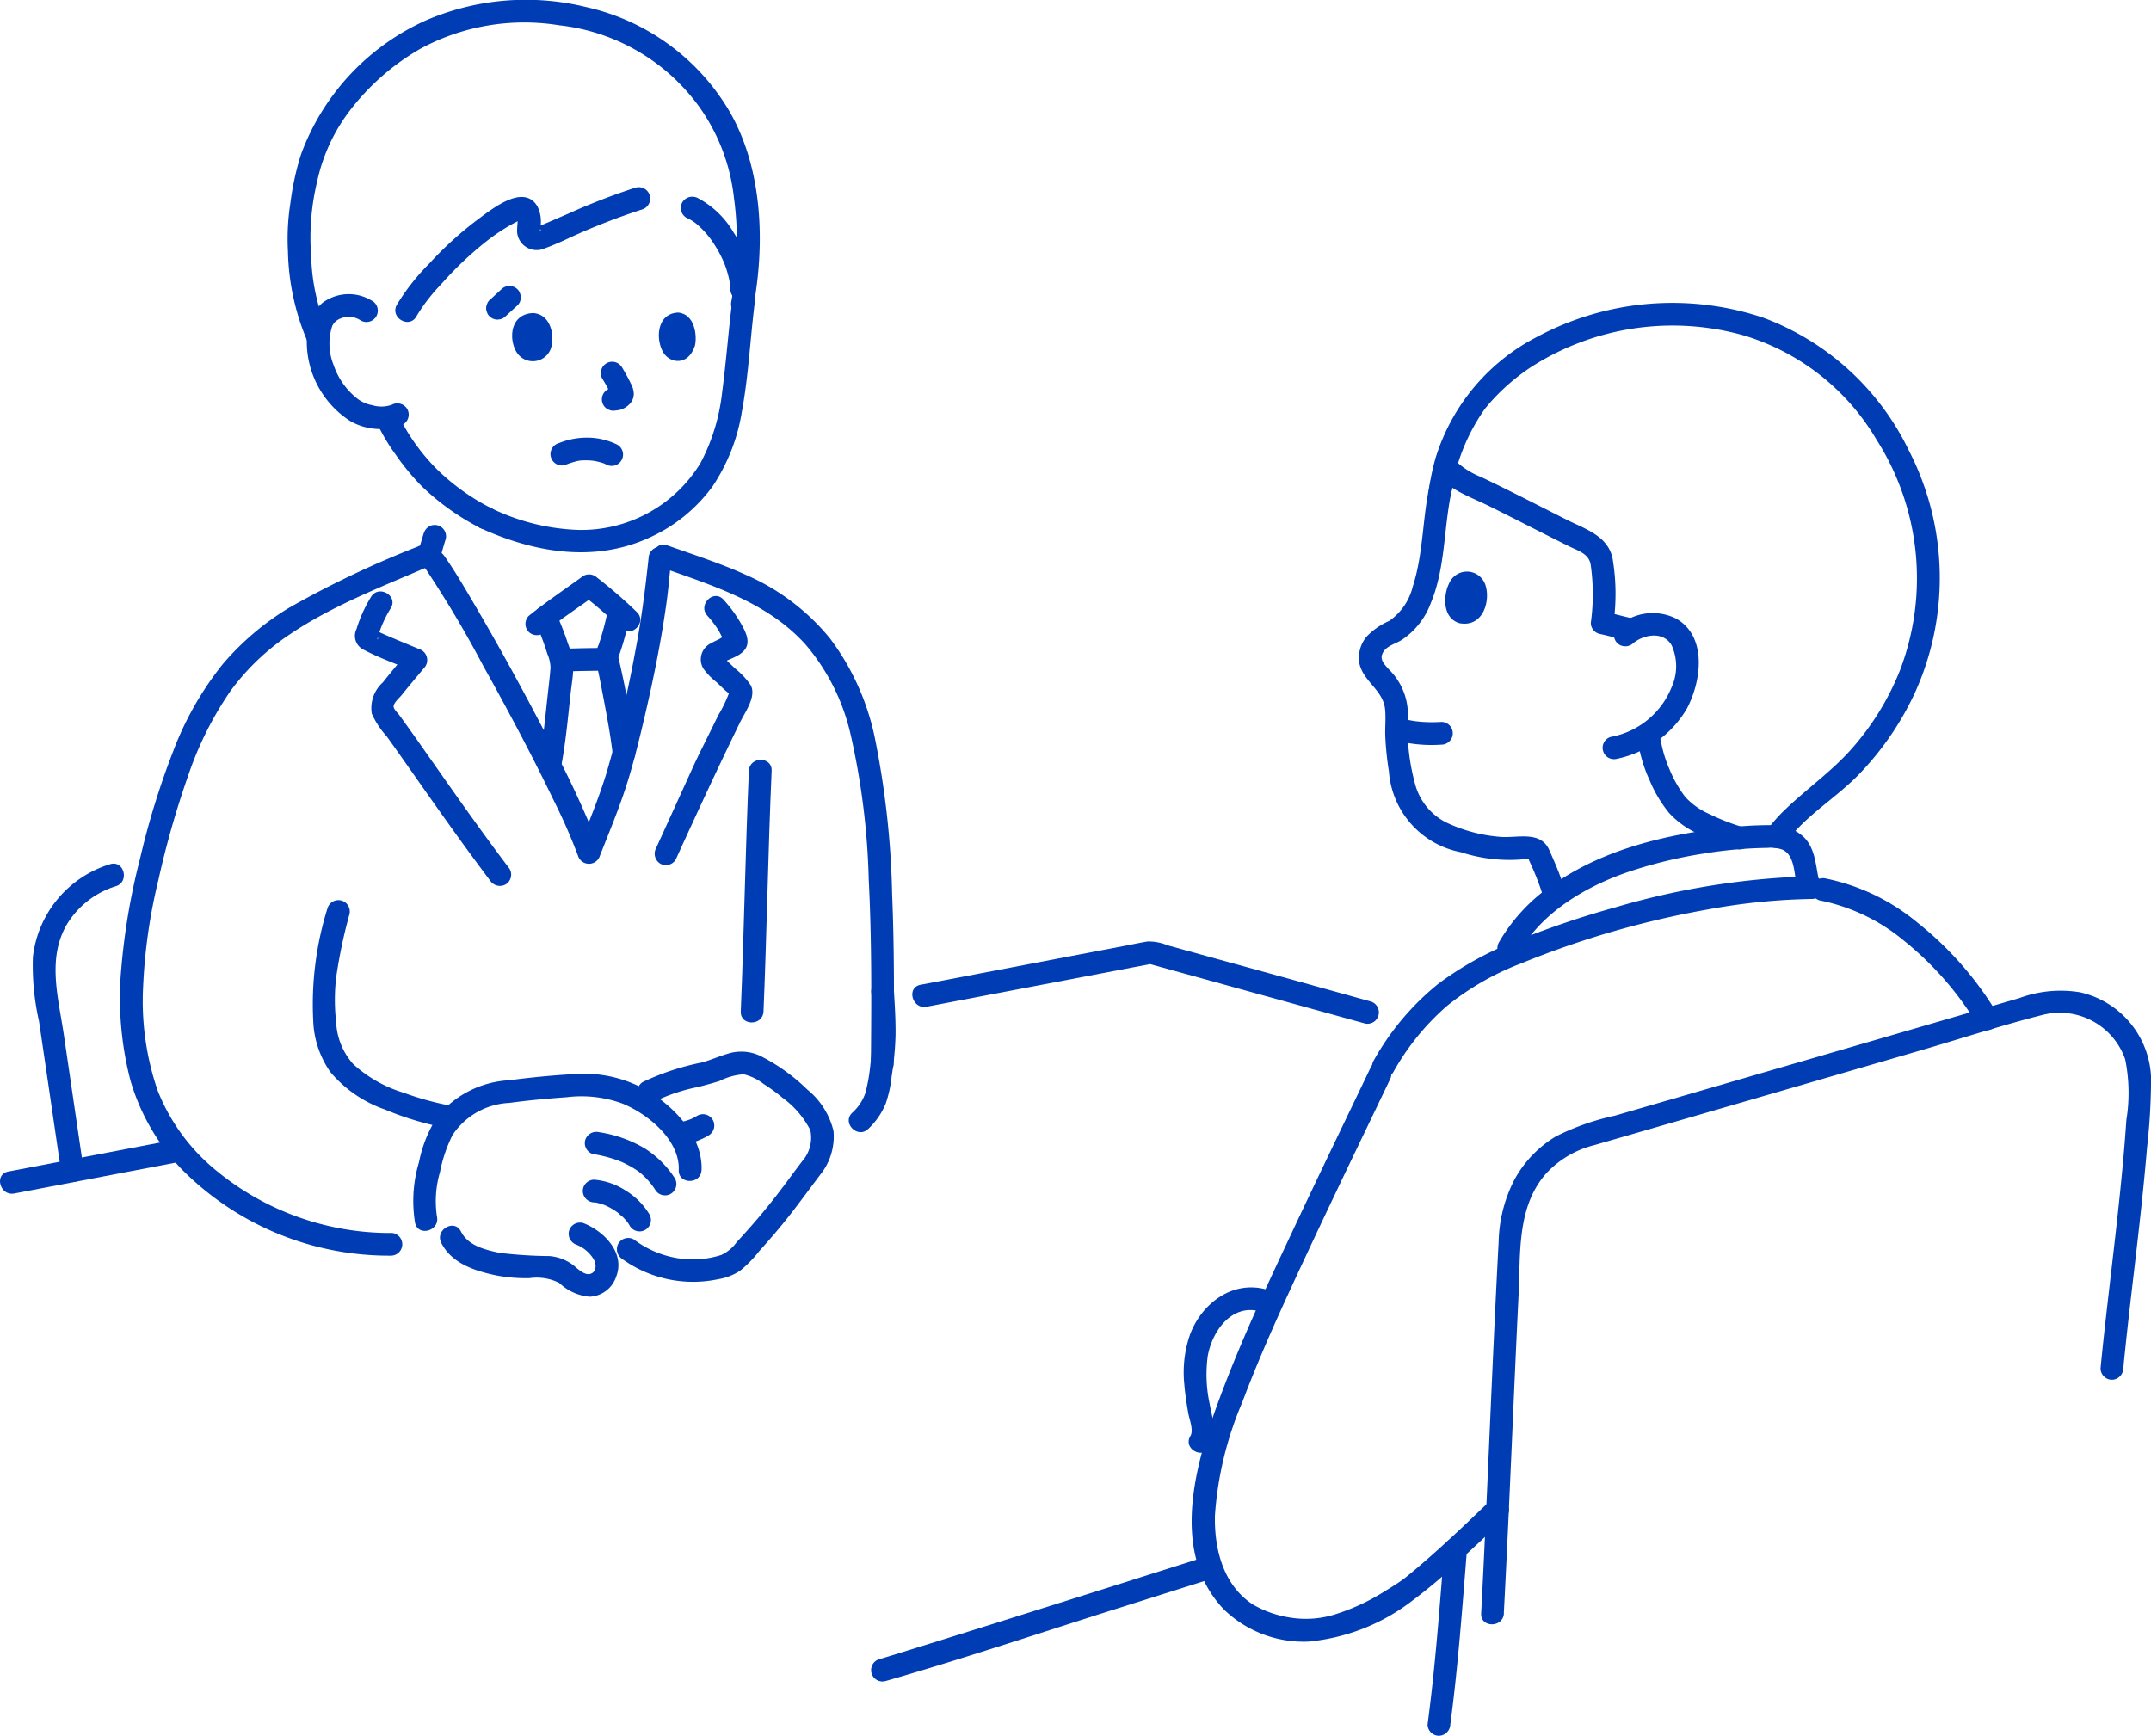 <svg id="_15692_line" data-name="15692_line" xmlns="http://www.w3.org/2000/svg" width="162.366" height="131.046" viewBox="0 0 162.366 131.046">
  <path id="Path_2423" data-name="Path 2423" d="M254.643,114.358a22.3,22.3,0,0,0-.777-2.134q-.163-.386-.335-.77c-.029-.064-.056-.129-.086-.191-.082-.163.119.287-.011-.033-.644-1.579-2.4-.957-3.721-1.064a11.69,11.69,0,0,1-4.1-1.093,4.557,4.557,0,0,1-2.31-2.794,16.288,16.288,0,0,1-.595-4.832,4.787,4.787,0,0,0-1.422-3.936c-.287-.325-.674-.687-.488-1.15.24-.6.949-.747,1.447-1.049a5.725,5.725,0,0,0,2.22-2.807c1.208-2.911.921-6.137,1.737-9.141a.859.859,0,0,0-1.655-.456c-.746,2.746-.571,5.646-1.448,8.363a4.437,4.437,0,0,1-1.776,2.591,5.248,5.248,0,0,0-1.7,1.177,2.477,2.477,0,0,0-.546,2.06c.3,1.33,1.767,1.987,1.928,3.393.079.69-.013,1.434.022,2.131a23.358,23.358,0,0,0,.272,2.6,6.713,6.713,0,0,0,5.431,6.1,11.822,11.822,0,0,0,4.8.529c.341-.043.257-.118.4.2.065.147.134.293.2.44a20.083,20.083,0,0,1,.858,2.317c.321,1.054,1.978.6,1.655-.456Z" transform="translate(-136.458 -46.985)" fill="#003cb3"/>
  <path id="Path_2424" data-name="Path 2424" d="M278.293,94.017c1.484-2.052,3.813-3.367,5.553-5.19a22.42,22.42,0,0,0,4.1-5.949,20.977,20.977,0,0,0-.372-18.421A19.935,19.935,0,0,0,276.6,54.415a21.612,21.612,0,0,0-17.056,1.412,15.385,15.385,0,0,0-7.716,9.195,18.32,18.32,0,0,0-.475,2.227.885.885,0,0,0,.6,1.056.864.864,0,0,0,1.056-.6,14.793,14.793,0,0,1,2.508-6.361c.136-.192-.053.054.114-.148.106-.129.212-.257.322-.382q.364-.414.76-.8a15.889,15.889,0,0,1,2.239-1.822,19.765,19.765,0,0,1,16.16-2.446A17.46,17.46,0,0,1,285.13,63.63,19.474,19.474,0,0,1,286.9,81a20.126,20.126,0,0,1-3.6,5.887c-1.531,1.753-3.424,3.059-5.092,4.665a11.938,11.938,0,0,0-1.4,1.6.865.865,0,0,0,.308,1.175.878.878,0,0,0,1.175-.308Z" transform="translate(-143.473 -30.42)" fill="#003cb3"/>
  <path id="Path_2425" data-name="Path 2425" d="M284.205,110.1c.826-.667,2.267-.9,2.888.161a3.853,3.853,0,0,1-.019,3.218,6.142,6.142,0,0,1-4.589,3.708.859.859,0,0,0,.456,1.655,8.029,8.029,0,0,0,5.294-3.776c1.089-2.029,1.588-5.433-.784-6.806a3.942,3.942,0,0,0-4.46.626.863.863,0,0,0,0,1.214.878.878,0,0,0,1.214,0Z" transform="translate(-160.914 -61.55)" fill="#003cb3"/>
  <path id="Path_2426" data-name="Path 2426" d="M254.494,101.5c-.376.735-.571,2.552.8,2.967,1.852.336,2.365-1.808,1.937-2.942A1.465,1.465,0,0,0,254.494,101.5Z" transform="translate(-145.126 -57.417)" fill="#003cb3"/>
  <path id="Path_2427" data-name="Path 2427" d="M288.216,129.822a11.149,11.149,0,0,0,.847,2.638,9.925,9.925,0,0,0,1.44,2.4,6.683,6.683,0,0,0,2.15,1.556,18.77,18.77,0,0,0,2.927,1.163c1.058.327,1.51-1.33.456-1.655a16.028,16.028,0,0,1-2.516-.99,5.328,5.328,0,0,1-1.8-1.287,9.064,9.064,0,0,1-1.171-2.052,9.651,9.651,0,0,1-.674-2.228.865.865,0,0,0-1.056-.6.879.879,0,0,0-.6,1.056Z" transform="translate(-164.518 -73.491)" fill="#003cb3"/>
  <path id="Path_2428" data-name="Path 2428" d="M245.187,128.14a10.625,10.625,0,0,0,3.226.266.858.858,0,0,0,0-1.717,10.342,10.342,0,0,1-2.136-.076l.228.03c-.289-.04-.577-.091-.861-.159a.858.858,0,0,0-.456,1.655Z" transform="translate(-139.61 -72.188)" fill="#003cb3"/>
  <path id="Path_2429" data-name="Path 2429" d="M252.762,81.773c.955,1.1,2.489,1.611,3.76,2.238,1.4.693,2.8,1.41,4.2,2.118q.966.488,1.935.969c.641.315,1.418.529,1.573,1.317a15.564,15.564,0,0,1,.017,4.434.858.858,0,0,0,.63.828c.683.142,1.353.341,2.035.483,1.078.224,1.539-1.429.456-1.655-.682-.142-1.353-.341-2.035-.483l.63.827a15.971,15.971,0,0,0-.079-4.892c-.372-1.693-2.1-2.207-3.476-2.9-1.455-.73-2.9-1.477-4.359-2.2q-1.041-.52-2.092-1.021a5.833,5.833,0,0,1-1.981-1.276c-.727-.835-1.937.384-1.214,1.214Z" transform="translate(-144.167 -45.828)" fill="#003cb3"/>
  <path id="Path_2430" data-name="Path 2430" d="M75.11,95.022q.2-.8.446-1.579a.858.858,0,0,0-1.261-.969.926.926,0,0,0-.394.515q-.249.781-.446,1.578a.9.9,0,0,0,.086.661.858.858,0,0,0,1.569-.2Z" transform="translate(-41.917 -52.723)" fill="#003cb3"/>
  <path id="Path_2431" data-name="Path 2431" d="M154.333,283.143c5.858-1.683,11.65-3.634,17.462-5.468l7.324-2.313c1.05-.331.6-1.989-.456-1.655-7.441,2.35-14.878,4.712-22.329,7.028-.818.254-1.635.515-2.458.752A.859.859,0,0,0,154.333,283.143Z" transform="translate(-87.499 -156.226)" fill="#003cb3"/>
  <path id="Path_2432" data-name="Path 2432" d="M252.829,284.628c.587-4.407.907-8.84,1.262-13.269.086-1.1-1.631-1.1-1.717,0-.355,4.43-.674,8.862-1.262,13.269a.863.863,0,0,0,.858.858.881.881,0,0,0,.858-.858Z" transform="translate(-143.352 -154.44)" fill="#003cb3"/>
  <path id="Path_2433" data-name="Path 2433" d="M319.273,156.178a14.225,14.225,0,0,1,6.3,3,24.08,24.08,0,0,1,5.6,6.394c.575.941,2.06.079,1.482-.866a25.6,25.6,0,0,0-6.012-6.852,15.763,15.763,0,0,0-6.92-3.331.885.885,0,0,0-1.056.6.865.865,0,0,0,.6,1.056Z" transform="translate(-181.904 -88.198)" fill="#003cb3"/>
  <path id="Path_2434" data-name="Path 2434" d="M287.641,149.2c-.215-1.066-.285-2.31-1.1-3.119a3.392,3.392,0,0,0-2.432-.916,30.632,30.632,0,0,0-3.691.224c-4.288.5-8.723,1.558-12.369,3.962a13.375,13.375,0,0,0-4.539,4.673c-.524.973.958,1.841,1.482.866,1.619-3.009,4.883-4.982,8.015-6.1a34.5,34.5,0,0,1,6.012-1.485,32.051,32.051,0,0,1,3.24-.364q.769-.048,1.539-.058a2.623,2.623,0,0,1,1.106.129c.921.4.9,1.793,1.076,2.644.218,1.082,1.873.624,1.655-.457Z" transform="translate(-150.369 -82.871)" fill="#003cb3"/>
  <path id="Path_2435" data-name="Path 2435" d="M262.236,221.254c.424-8,.721-16,1.113-24,.156-3.183-.155-6.784,2.171-9.3a7.387,7.387,0,0,1,3.559-2.049q2.267-.654,4.533-1.311,10.042-2.91,20.083-5.836c3.083-.9,6.157-1.909,9.269-2.693a5.229,5.229,0,0,1,6.173,3.359,12.666,12.666,0,0,1,.091,4.589c-.121,1.82-.288,3.637-.474,5.452-.37,3.6-.823,7.2-1.217,10.8q-.136,1.247-.257,2.5a.865.865,0,0,0,.858.858.877.877,0,0,0,.858-.858c.359-3.691.83-7.366,1.237-11.05.208-1.88.4-3.76.558-5.645a46.549,46.549,0,0,0,.3-5.309,6.861,6.861,0,0,0-5.347-6.388,9,9,0,0,0-4.6.437l-4.78,1.391q-10.433,3.037-20.867,6.069l-4.885,1.416a18.528,18.528,0,0,0-4.454,1.569,8.642,8.642,0,0,0-3.111,3.243,10.713,10.713,0,0,0-1.2,4.7c-.451,8.4-.761,16.816-1.176,25.223q-.07,1.419-.145,2.839c-.058,1.1,1.658,1.1,1.717,0Z" transform="translate(-148.722 -99.456)" fill="#003cb3"/>
  <path id="Path_2436" data-name="Path 2436" d="M223.112,187.274c-1.942,4.055-3.9,8.1-5.812,12.173-1.838,3.917-3.693,7.845-5.241,11.887-1.945,5.083-4.356,12.266-.011,16.832a8.655,8.655,0,0,0,6.361,2.426,15.125,15.125,0,0,0,7.881-3.106,41.1,41.1,0,0,0,4.178-3.6q1.431-1.32,2.837-2.665c.8-.766-.416-1.979-1.214-1.214-1.947,1.867-3.905,3.743-5.987,5.463-.246.2-.418.343-.552.439-.435.312-.893.6-1.351.873a15.778,15.778,0,0,1-3.7,1.734,7.374,7.374,0,0,1-3.476.258,7.933,7.933,0,0,1-2.827-1.006c-2.216-1.476-2.882-4.18-2.829-6.689a26.231,26.231,0,0,1,2.056-8.535c1.434-3.822,3.157-7.529,4.883-11.226,2.06-4.411,4.181-8.79,6.283-13.18.475-.991-1.005-1.863-1.482-.866Z" transform="translate(-119.662 -106.656)" fill="#003cb3"/>
  <path id="Path_2437" data-name="Path 2437" d="M214.367,226.625c-2.532-.644-4.792,1.1-5.665,3.39a8.729,8.729,0,0,0-.445,3.772c.058.737.172,1.47.3,2.2.08.444.419,1.3.163,1.717-.581.944.9,1.806,1.482.866.62-1.006.138-2.279-.043-3.347a10.428,10.428,0,0,1-.129-3.569c.327-1.817,1.757-3.905,3.878-3.368a.859.859,0,0,0,.457-1.655Z" transform="translate(-118.862 -129.296)" fill="#003cb3"/>
  <path id="Path_2438" data-name="Path 2438" d="M242.9,168.988a18.67,18.67,0,0,1,4.072-5.04,20.6,20.6,0,0,1,5.633-3.226,69.023,69.023,0,0,1,14.091-4.066,47.416,47.416,0,0,1,7.863-.787.859.859,0,0,0,0-1.717,57.872,57.872,0,0,0-14.845,2.341,68.339,68.339,0,0,0-7.109,2.388,25.045,25.045,0,0,0-6.241,3.359,19.808,19.808,0,0,0-4.947,5.879.859.859,0,0,0,1.482.866Z" transform="translate(-137.752 -88.001)" fill="#003cb3"/>
  <path id="Path_2439" data-name="Path 2439" d="M161.533,170.562l17.149-3.27h-.457l16.4,4.532a.859.859,0,0,0,.457-1.655q-6.143-1.709-12.291-3.4l-3.059-.845a3.78,3.78,0,0,0-1.5-.289c-.561.089-1.119.215-1.677.319q-3.435.653-6.87,1.31l-8.6,1.641c-1.084.206-.625,1.861.456,1.655Z" transform="translate(-91.6 -94.557)" fill="#003cb3"/>
  <path id="Path_2440" data-name="Path 2440" d="M1.076,204.534l12.616-2.412c1.084-.207.625-1.862-.456-1.655q-6.308,1.2-12.616,2.412c-1.084.207-.625,1.862.457,1.655Z" transform="translate(-0.001 -114.43)" fill="#003cb3"/>
  <path id="Path_2441" data-name="Path 2441" d="M11.542,151.987A8.3,8.3,0,0,0,5.729,159a19.032,19.032,0,0,0,.459,4.823q.406,2.734.806,5.468l.889,6.063a.864.864,0,0,0,1.056.6.88.88,0,0,0,.6-1.056q-.738-5.028-1.476-10.056c-.415-2.805-1.3-5.813.291-8.411A6.616,6.616,0,0,1,12,153.642c1.047-.337.6-2-.457-1.655Z" transform="translate(-3.246 -86.739)" fill="#003cb3"/>
  <path id="Path_2442" data-name="Path 2442" d="M108.933,200.669a9.15,9.15,0,0,0,7.218,1.518,4.263,4.263,0,0,0,1.665-.644,9.265,9.265,0,0,0,1.451-1.485c.772-.858,1.525-1.732,2.239-2.639.808-1.026,1.571-2.083,2.36-3.122a4.6,4.6,0,0,0,1-3.3,5.759,5.759,0,0,0-1.974-3.126,14.229,14.229,0,0,0-3.347-2.438,3.354,3.354,0,0,0-2.4-.343c-.747.188-1.465.527-2.214.733a18.905,18.905,0,0,0-4.469,1.479.859.859,0,0,0,.866,1.482,13.536,13.536,0,0,1,3.344-1.116c.533-.139,1.066-.279,1.59-.446a4.7,4.7,0,0,1,1.826-.507,3.98,3.98,0,0,1,1.511.736,12.846,12.846,0,0,1,1.428,1.046,6.9,6.9,0,0,1,2.086,2.43,2.678,2.678,0,0,1-.606,2.346c-.657.864-1.291,1.745-1.955,2.6q-.929,1.2-1.934,2.339-.526.6-1.066,1.182a2.931,2.931,0,0,1-1.154.96,7.034,7.034,0,0,1-3.154.268,7.442,7.442,0,0,1-3.444-1.435.864.864,0,0,0-1.174.308.88.88,0,0,0,.308,1.175Z" transform="translate(-61.949 -105.61)" fill="#003cb3"/>
  <path id="Path_2443" data-name="Path 2443" d="M119.556,198.248a4.835,4.835,0,0,0,.743-.231,5.029,5.029,0,0,0,.824-.4.9.9,0,0,0,.395-.515.878.878,0,0,0-.086-.661.858.858,0,0,0-1.174-.308,3.825,3.825,0,0,1-.565.293l.205-.086a4.845,4.845,0,0,1-.8.254.858.858,0,0,0-.205,1.568.931.931,0,0,0,.661.086Z" transform="translate(-67.631 -111.898)" fill="#003cb3"/>
  <path id="Path_2444" data-name="Path 2444" d="M56.093,158.944a24.282,24.282,0,0,0-1.083,8.47,7.19,7.19,0,0,0,1.306,3.923,9.416,9.416,0,0,0,4.109,2.816,22.962,22.962,0,0,0,4.42,1.352c1.078.221,1.54-1.433.456-1.655a22.153,22.153,0,0,1-3.466-.964,9.9,9.9,0,0,1-3.792-2.149,5.064,5.064,0,0,1-1.3-3.181,14.657,14.657,0,0,1,.006-3.415,38.516,38.516,0,0,1,1-4.74.859.859,0,0,0-1.655-.456Z" transform="translate(-31.368 -90.389)" fill="#003cb3"/>
  <path id="Path_2445" data-name="Path 2445" d="M41.591,147.827a20.651,20.651,0,0,1-13.664-5.089,14.812,14.812,0,0,1-3.978-5.665,20.8,20.8,0,0,1-1.094-7.879A41.26,41.26,0,0,1,24,121.2a68.731,68.731,0,0,1,2.225-7.821,25.834,25.834,0,0,1,3.218-6.465,17.7,17.7,0,0,1,4.485-4.283c3.244-2.189,6.961-3.6,10.536-5.15a.864.864,0,0,0,.308-1.174A.881.881,0,0,0,43.6,96a74.629,74.629,0,0,0-9.7,4.608,20.461,20.461,0,0,0-5.067,4.31,24.246,24.246,0,0,0-3.729,6.582,60.091,60.091,0,0,0-2.485,8.068,49.948,49.948,0,0,0-1.416,8.3,24.737,24.737,0,0,0,.7,8.472,16.356,16.356,0,0,0,3.836,6.649,22.022,22.022,0,0,0,15.846,6.55.859.859,0,0,0,0-1.717Z" transform="translate(-12.049 -54.741)" fill="#003cb3"/>
  <path id="Path_2446" data-name="Path 2446" d="M133.054,135.027c.032-4.265.067-8.532-.112-12.795a66.114,66.114,0,0,0-1.3-11.8,18.829,18.829,0,0,0-3.39-7.536,16.859,16.859,0,0,0-6.375-4.81c-1.917-.872-3.94-1.514-5.922-2.219-1.043-.371-1.491,1.287-.456,1.655,3.93,1.4,8.032,2.64,10.916,5.844a15.9,15.9,0,0,1,3.383,6.737,55.364,55.364,0,0,1,1.378,11.008c.238,4.635.2,9.275.164,13.912a.859.859,0,0,0,1.717,0Z" transform="translate(-65.6 -54.698)" fill="#003cb3"/>
  <path id="Path_2447" data-name="Path 2447" d="M130.915,134.5c-.267,6.056-.362,12.118-.614,18.174-.046,1.1,1.671,1.1,1.717,0,.251-6.056.347-12.118.614-18.174C132.68,133.4,130.964,133.4,130.915,134.5Z" transform="translate(-74.385 -76.309)" fill="#003cb3"/>
  <path id="Path_2448" data-name="Path 2448" d="M53.589,24.95a15.282,15.282,0,0,1-1.217-5.543A18.189,18.189,0,0,1,52.82,13.7a13.5,13.5,0,0,1,2.443-5.319A18.027,18.027,0,0,1,60.58,3.7a16.463,16.463,0,0,1,10.5-1.792A15.071,15.071,0,0,1,81.6,7.979a14.519,14.519,0,0,1,2.673,6.88,24.637,24.637,0,0,1-.192,7.92c-.2,1.08,1.451,1.542,1.655.456.9-4.8.725-10.416-1.748-14.753A16.8,16.8,0,0,0,73.136.536a19.094,19.094,0,0,0-12.025.969A17.793,17.793,0,0,0,51.6,11.664a20.671,20.671,0,0,0-.8,3.678,17.258,17.258,0,0,0-.184,3.621,18.175,18.175,0,0,0,1.49,6.853C52.612,26.8,54.093,25.932,53.589,24.95Z" transform="translate(-28.881 0)" fill="#003cb3"/>
  <path id="Path_2449" data-name="Path 2449" d="M125.215,41.609a8.68,8.68,0,0,0-1.459-4.276,6.8,6.8,0,0,0-2.707-2.618.886.886,0,0,0-1.174.308.865.865,0,0,0,.308,1.175,3.276,3.276,0,0,1,.571.321c.048.033.094.067.141.1-.1-.074-.032-.024.025.024.107.092.212.185.314.283a6.48,6.48,0,0,1,1.041,1.269,8.484,8.484,0,0,1,.83,1.613,7.435,7.435,0,0,1,.272.913,3.927,3.927,0,0,1,.121.884.877.877,0,0,0,.858.858.866.866,0,0,0,.858-.858Z" transform="translate(-68.367 -19.757)" fill="#003cb3"/>
  <path id="Path_2450" data-name="Path 2450" d="M87.72,32.917a47.758,47.758,0,0,0-5.07,1.955c-.744.319-1.485.647-2.231.957a1.416,1.416,0,0,0-.221.091c.008-.023.564.332.237.209.06.023-.07.268.036-.071a1.636,1.636,0,0,0,.043-.369,2.5,2.5,0,0,0-.257-1.348c-1.014-1.717-3.352.15-4.405.927a26.947,26.947,0,0,0-3.77,3.413,16.588,16.588,0,0,0-2.435,3.1c-.533.969.949,1.835,1.482.866a13.29,13.29,0,0,1,1.841-2.393,26.563,26.563,0,0,1,3.49-3.309,14.582,14.582,0,0,1,1.951-1.287c.166-.09.333-.176.5-.257.033-.015.172-.056.188-.086.092-.157-.3-.076-.3-.081-.017.017-.075.846-.073,1a1.478,1.478,0,0,0,1.923,1.344,22.8,22.8,0,0,0,2.123-.9,49.917,49.917,0,0,1,5.4-2.1.859.859,0,0,0-.457-1.655Z" transform="translate(-39.695 -18.767)" fill="#003cb3"/>
  <path id="Path_2451" data-name="Path 2451" d="M151,173.474a27.546,27.546,0,0,1-.1,5.744,12.246,12.246,0,0,1-.356,1.888,3.567,3.567,0,0,1-.987,1.465c-.793.772.421,1.985,1.214,1.214a5.472,5.472,0,0,0,1.318-1.91,9.069,9.069,0,0,0,.447-2.06,23.34,23.34,0,0,0,.294-3.068c.015-1.093-.049-2.185-.115-3.275s-1.783-1.105-1.717,0Z" transform="translate(-85.231 -98.558)" fill="#003cb3"/>
  <path id="Path_2452" data-name="Path 2452" d="M87.731,216.771a2.666,2.666,0,0,1,1.253,1.07c.21.332.262.936-.21,1.105-.488.175-1.04-.441-1.386-.694a3.4,3.4,0,0,0-1.753-.639,33.274,33.274,0,0,1-3.78-.246c-1.086-.242-2.337-.536-2.88-1.61-.5-.987-1.98-.118-1.482.866.777,1.535,2.484,2.091,4.054,2.431a11.9,11.9,0,0,0,2.6.227,3.793,3.793,0,0,1,2.253.362,3.754,3.754,0,0,0,2.292,1.039,2.213,2.213,0,0,0,2.008-1.533c.687-1.787-.947-3.441-2.51-4.034a.865.865,0,0,0-1.056.6.877.877,0,0,0,.6,1.056Z" transform="translate(-44.181 -122.785)" fill="#003cb3"/>
  <path id="Path_2453" data-name="Path 2453" d="M94.439,196.174c.092-2.462-1.937-4.657-3.9-5.876a9.48,9.48,0,0,0-5.579-1.378c-1.682.089-3.365.253-5.034.472a7.533,7.533,0,0,0-5.407,2.714,9.763,9.763,0,0,0-1.408,3.462,10.184,10.184,0,0,0-.3,4.58c.224,1.081,1.879.624,1.655-.456a7.764,7.764,0,0,1,.229-3.37,10.717,10.717,0,0,1,.95-2.8,5.437,5.437,0,0,1,4.287-2.419c1.408-.191,2.885-.329,4.325-.429a9,9,0,0,1,4.184.469c1.916.769,4.363,2.746,4.277,5.025-.043,1.1,1.674,1.1,1.717,0Z" transform="translate(-41.482 -107.837)" fill="#003cb3"/>
  <path id="Path_2454" data-name="Path 2454" d="M103.487,200.795a10.237,10.237,0,0,1,1.729.432c.115.04.228.083.341.129.058.024.162.07.048.019l.174.079q.328.153.64.336c.18.106.356.22.525.343.007.006.164.129.062.045s.034.029.054.046c.074.061.146.125.215.191a5.574,5.574,0,0,1,.9,1.073.858.858,0,1,0,1.482-.866,7.419,7.419,0,0,0-2.31-2.277,9.608,9.608,0,0,0-3.4-1.2.88.88,0,0,0-1.056.6.869.869,0,0,0,.6,1.056Z" transform="translate(-58.718 -113.668)" fill="#003cb3"/>
  <path id="Path_2455" data-name="Path 2455" d="M103.383,209.25l.1.009c.15.011-.043-.017-.079-.012a.711.711,0,0,1,.218.043,3.938,3.938,0,0,1,.472.139l.114.043c.141.051-.143-.064-.046-.021.076.034.152.068.227.106q.241.119.468.262c.073.046.145.093.215.142l.105.075c.11.081.012.027-.03-.025a4.727,4.727,0,0,0,.386.336c.126.122.239.254.354.386.067.077-.129-.179-.03-.039.023.033.047.065.069.1.049.072.094.145.138.221a.858.858,0,0,0,1.482-.866,5.379,5.379,0,0,0-1.823-1.812,5.127,5.127,0,0,0-2.346-.8.863.863,0,0,0-.858.858.879.879,0,0,0,.858.858Z" transform="translate(-58.528 -118.475)" fill="#003cb3"/>
  <path id="Path_2456" data-name="Path 2456" d="M93.059,57.576c.2-.735,0-2.4-1.386-2.5-1.821.073-1.849,2.1-1.2,3.029A1.442,1.442,0,0,0,93.059,57.576Z" transform="translate(-51.428 -31.442)" fill="#003cb3"/>
  <path id="Path_2457" data-name="Path 2457" d="M118.613,57.5c.182-.737,0-2.411-1.27-2.507-1.667.073-1.692,2.105-1.1,3.039C116.725,58.8,118.087,59.074,118.613,57.5Z" transform="translate(-66.159 -31.395)" fill="#003cb3"/>
  <path id="Path_2458" data-name="Path 2458" d="M105.8,64.918a12.436,12.436,0,0,1,.711,1.32l-.086-.205a.812.812,0,0,1,.057.192l-.03-.228a.545.545,0,0,1,0,.079l.03-.228a.329.329,0,0,1-.019.073l.086-.2a.228.228,0,0,1-.026.043l.134-.174a.886.886,0,0,1-.125.116l.174-.134a.831.831,0,0,1-.15.086l.205-.086a.816.816,0,0,1-.179.048l.228-.031c-.141.018-.28.03-.421.051a.859.859,0,0,0-.205,1.569l.205.086a.858.858,0,0,0,.456,0l.018,0-.228.031a3.836,3.836,0,0,0,.49-.065,1.634,1.634,0,0,0,.674-.386,1.116,1.116,0,0,0,.369-.849,1.766,1.766,0,0,0-.225-.755c-.2-.416-.426-.82-.662-1.217a.889.889,0,0,0-.515-.394.858.858,0,0,0-.969,1.261Z" transform="translate(-60.327 -36.319)" fill="#003cb3"/>
  <path id="Path_2459" data-name="Path 2459" d="M58.891,52.252a3.314,3.314,0,0,0-3.752.161,3.488,3.488,0,0,0-1.173,2.82,7.132,7.132,0,0,0,3.286,6.1,4.525,4.525,0,0,0,3.984.252.865.865,0,0,0,.308-1.174.878.878,0,0,0-1.174-.308,2.346,2.346,0,0,1-1.459.028,2.618,2.618,0,0,1-1.209-.558A5.42,5.42,0,0,1,56,57.124a4.324,4.324,0,0,1-.112-2.98,1.791,1.791,0,0,1,.132-.218c-.105.151.038-.039.059-.059a1.173,1.173,0,0,1,.456-.29,1.6,1.6,0,0,1,1.5.157.858.858,0,0,0,.866-1.482Z" transform="translate(-30.808 -29.541)" fill="#003cb3"/>
  <path id="Path_2460" data-name="Path 2460" d="M75.037,79.652A16.582,16.582,0,0,1,71,76.782a15.182,15.182,0,0,1-2.931-4.044.866.866,0,0,0-1.174-.308.876.876,0,0,0-.308,1.174,14.566,14.566,0,0,0,1.238,2.017,17.761,17.761,0,0,0,1.961,2.374,18.5,18.5,0,0,0,4.388,3.138c.978.511,1.845-.97.866-1.482Z" transform="translate(-37.947 -41.283)" fill="#003cb3"/>
  <path id="Path_2461" data-name="Path 2461" d="M102.919,51.419c-.308,2.345-.472,4.708-.784,7.052a14.891,14.891,0,0,1-1.631,5.345,10.522,10.522,0,0,1-9.269,5.055,16.284,16.284,0,0,1-6.523-1.638.884.884,0,0,0-1.174.308.865.865,0,0,0,.308,1.174c4.03,1.849,8.576,2.657,12.747.761A12.036,12.036,0,0,0,101.4,65.6a14.175,14.175,0,0,0,2.223-5.655c.522-2.809.638-5.7,1.01-8.527a.863.863,0,0,0-.858-.858.881.881,0,0,0-.858.858Z" transform="translate(-47.624 -28.864)" fill="#003cb3"/>
  <path id="Path_2462" data-name="Path 2462" d="M86.673,50.554l-.9.826a.644.644,0,0,0-.178.276.778.778,0,0,0,0,.662.644.644,0,0,0,.178.276.863.863,0,0,0,.607.251l.228-.03a.855.855,0,0,0,.378-.221l.9-.825a.83.83,0,0,0,.178-.938.648.648,0,0,0-.178-.276.862.862,0,0,0-.607-.251l-.228.03A.858.858,0,0,0,86.673,50.554Z" transform="translate(-48.824 -28.716)" fill="#003cb3"/>
  <path id="Path_2463" data-name="Path 2463" d="M101.882,77.524a5.153,5.153,0,0,0-2.243-.535,5.657,5.657,0,0,0-2.177.416.858.858,0,0,0,.456,1.655,7.13,7.13,0,0,1,.926-.3c.067-.015.133-.026.2-.038.118-.02-.037.01-.071.009a1.3,1.3,0,0,0,.134-.013,4.715,4.715,0,0,1,.472-.014c.152,0,.3.013.455.029l.055.006c-.134-.015,0,0,.026.006.073.012.146.026.219.043a4.184,4.184,0,0,1,.439.118l.1.034c.032.012.172.069.035.011s.073.039.109.057a.858.858,0,0,0,.866-1.482Z" transform="translate(-55.278 -43.95)" fill="#003cb3"/>
  <path id="Path_2464" data-name="Path 2464" d="M105.71,106.631a21.171,21.171,0,0,1-.675,2.544,2.344,2.344,0,0,0-.189,1.36c.123.558.245,1.116.351,1.679.324,1.712.672,3.424.881,5.155a.885.885,0,0,0,.858.858.863.863,0,0,0,.858-.858,63.779,63.779,0,0,0-1.343-7.489v.456a22.289,22.289,0,0,0,.913-3.249C107.57,106.008,105.916,105.545,105.71,106.631Z" transform="translate(-59.837 -60.519)" fill="#003cb3"/>
  <path id="Path_2465" data-name="Path 2465" d="M94.085,107.853a22.1,22.1,0,0,1,.875,2.331,2.862,2.862,0,0,1,.244,1.055c-.052.7-.139,1.4-.217,2.1-.186,1.658-.327,3.269-.626,4.853-.2,1.079,1.45,1.542,1.655.456.338-1.785.5-3.617.7-5.422.077-.69.2-1.395.212-2.089a5.4,5.4,0,0,0-.4-1.692c-.272-.836-.6-1.649-.957-2.454a.864.864,0,0,0-1.174-.308.88.88,0,0,0-.308,1.174Z" transform="translate(-53.648 -60.833)" fill="#003cb3"/>
  <path id="Path_2466" data-name="Path 2466" d="M101.448,113.988c-.863.012-1.728.021-2.59.051a.858.858,0,0,0,0,1.717c.863-.03,1.727-.04,2.59-.051a.858.858,0,0,0,0-1.717Z" transform="translate(-55.945 -65.072)" fill="#003cb3"/>
  <path id="Path_2467" data-name="Path 2467" d="M100.842,103.9a35.524,35.524,0,0,0-3-2.6.883.883,0,0,0-1.04-.134c-1.376,1-2.795,1.946-4.12,3.018a.863.863,0,0,0,0,1.214.878.878,0,0,0,1.214,0c1.211-.979,2.515-1.833,3.773-2.749l-1.04-.134a35.665,35.665,0,0,1,3,2.6c.79.772,2.005-.439,1.214-1.214Z" transform="translate(-52.768 -57.689)" fill="#003cb3"/>
  <path id="Path_2468" data-name="Path 2468" d="M63.682,104.458a10.389,10.389,0,0,0-1.1,2.433,1.157,1.157,0,0,0,.53,1.557c1.19.634,2.493,1.084,3.733,1.605l-.379-1.435c-.636.761-1.279,1.519-1.894,2.3a2.607,2.607,0,0,0-.838,2.36A6.423,6.423,0,0,0,64.866,115q.663.924,1.316,1.856c2.128,3.026,4.244,6.059,6.475,9.012a.886.886,0,0,0,1.175.308A.864.864,0,0,0,74.139,125c-2.06-2.726-4.027-5.521-5.989-8.319-.772-1.1-1.549-2.209-2.345-3.3-.112-.153-.419-.437-.425-.637-.009-.274.446-.669.6-.855.558-.7,1.133-1.377,1.705-2.06A.874.874,0,0,0,67.3,108.4c-.666-.28-1.335-.551-2-.835-.333-.142-.666-.285-.994-.437-.121-.056-.239-.118-.36-.175-.172-.08-.094-.067-.029,0l.221.379c.154.419-.043.4.043.207.033-.076.047-.167.072-.247.067-.215.145-.426.23-.633a8.715,8.715,0,0,1,.681-1.336c.586-.94-.9-1.8-1.482-.866Z" transform="translate(-35.67 -59.402)" fill="#003cb3"/>
  <path id="Path_2469" data-name="Path 2469" d="M74.484,97.751a82.746,82.746,0,0,1,4.406,7.4c1.855,3.333,3.654,6.7,5.312,10.137a43.539,43.539,0,0,1,1.858,4.233.867.867,0,0,0,1.655,0c.693-1.762,1.429-3.519,2.006-5.324.448-1.4.811-2.83,1.154-4.26.752-3.133,1.419-6.3,1.864-9.5.157-1.124.245-2.254.366-3.382a.863.863,0,0,0-.858-.858.878.878,0,0,0-.858.858c-.255,2.363-.529,4.555-.982,6.915a91.252,91.252,0,0,1-2.2,9.323c-.6,1.962-1.4,3.862-2.146,5.77h1.655a72.343,72.343,0,0,0-4.112-8.78c-1.741-3.35-3.554-6.666-5.468-9.92-.691-1.176-1.384-2.36-2.169-3.479-.63-.9-2.119-.04-1.482.866Z" transform="translate(-42.431 -54.916)" fill="#003cb3"/>
  <path id="Path_2470" data-name="Path 2470" d="M119.125,106.346a7.856,7.856,0,0,1,.894,1.191,6.1,6.1,0,0,0,.37.658l.082.164.151-.554c-.006,0-.026.018-.032.016-.107-.023-.457.232-.554.281-.225.114-.457.219-.677.343a1.351,1.351,0,0,0-.538,1.893,5.189,5.189,0,0,0,1,1.028c.185.176.37.352.553.531.11.108.451.343.475.5v-.456a10.413,10.413,0,0,1-.9,1.918q-.592,1.212-1.194,2.42c-.263.53-.517,1.057-.762,1.595l-2.116,4.65-.621,1.363a.884.884,0,0,0,.308,1.174.865.865,0,0,0,1.174-.308c1.582-3.476,3.182-6.929,4.855-10.361.37-.759,1.26-1.955.8-2.805a5.639,5.639,0,0,0-1.15-1.234c-.185-.176-.37-.351-.558-.526a2,2,0,0,0-.273-.257c-.321-.187.07-.019-.073.176l-.308.308c.538-.4,1.3-.524,1.792-1,.582-.562.291-1.281-.036-1.892a10.139,10.139,0,0,0-1.447-2.032c-.746-.818-1.958.4-1.214,1.214Z" transform="translate(-65.73 -59.862)" fill="#003cb3"/>
</svg>

